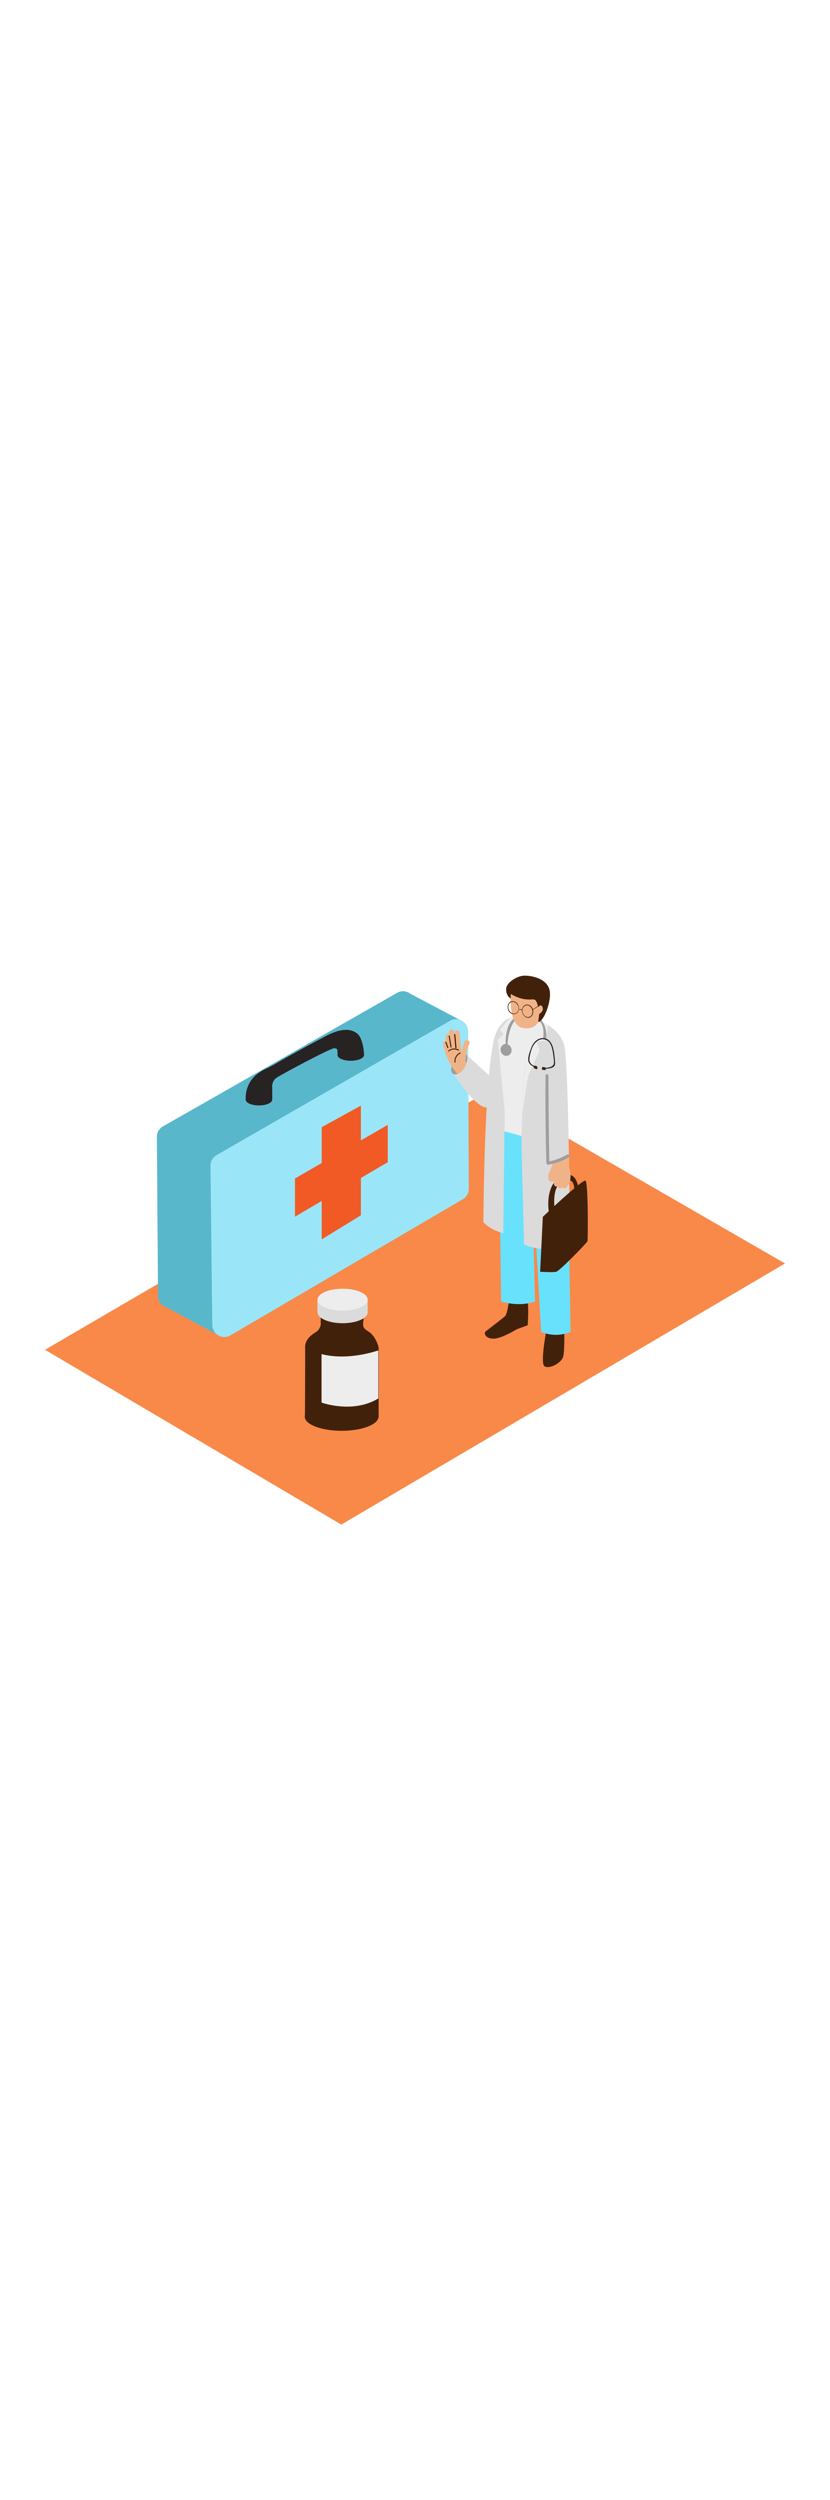 <svg version="1.1" id="Layer_1" xmlns="http://www.w3.org/2000/svg" xmlns:xlink="http://www.w3.org/1999/xlink" x="0px" y="0px" viewBox="0 0 500 500" style="width: 166px;" xml:space="preserve" data-imageid="doctor-47" imageName="Doctor" class="illustrations_image">
<style type="text/css">
	.st0_doctor-47{fill:#F88949;}
	.st1_doctor-47{opacity:0.32;fill:url(#SVGID_1_);enable-background:new    ;}
	.st2_doctor-47{opacity:0.32;fill:url(#SVGID_00000183229399652166372550000003423102352733236100_);enable-background:new    ;}
	.st3_doctor-47{opacity:0.32;fill:url(#SVGID_00000040572606732811024840000005992859454196086696_);enable-background:new    ;}
	.st4_doctor-47{fill:#68E1FD;}
	.st5_doctor-47{opacity:0.22;fill:#272322;enable-background:new    ;}
	.st6_doctor-47{opacity:0.37;fill:#EDEDED;enable-background:new    ;}
	.st7_doctor-47{fill:#272322;}
	.st8_doctor-47{fill:#F15A24;}
	.st9_doctor-47{fill:#EDEDED;}
	.st10_doctor-47{fill:#DBDBDB;}
	.st11_doctor-47{fill:#9E9E9E;}
	.st12_doctor-47{fill:#F0B387;}
	.st13_doctor-47{fill:#42210B;}
</style>
<polygon id="Base_doctor-47" class="st0_doctor-47" points="27.1,310.1 205.6,415.4 472.9,258.1 293.5,154.6 "/>
<g id="Shadow_doctor-47">
	
		<linearGradient id="SVGID_1_-doctor-47" gradientUnits="userSpaceOnUse" x1="287.279" y1="-1945.171" x2="323.609" y2="-1982.781" gradientTransform="matrix(1 0 0 1 0 2273.84)">
		<stop offset="0" style="stop-color:#272322;stop-opacity:0"/>
		<stop offset="0.99" style="stop-color:#272322"/>
	</linearGradient>
	<polyline class="st1_doctor-47" points="336.5,317.9 291.2,345.7 254.1,322.8 311.9,291 &#9;"/>
	
		<linearGradient id="SVGID_00000164485672102283651460000002410727661900634039_-doctor-47" gradientUnits="userSpaceOnUse" x1="69.817" y1="-1948.314" x2="130.087" y2="-2000.554" gradientTransform="matrix(1 0 0 1 0 2273.84)">
		<stop offset="0" style="stop-color:#272322;stop-opacity:0"/>
		<stop offset="0.99" style="stop-color:#272322"/>
	</linearGradient>
	
		<polyline style="opacity:0.32;fill:url(#SVGID_00000164485672102283651460000002410727661900634039_);enable-background:new    ;" points="&#10;&#9;&#9;151.2,294.2 80.1,336.5 39.5,312.6 103.2,273 &#9;"/>
	
		<linearGradient id="SVGID_00000047022128249414277970000009626687097814643898_-doctor-47" gradientUnits="userSpaceOnUse" x1="162.266" y1="-1893.834" x2="208.726" y2="-1934.114" gradientTransform="matrix(1 0 0 1 0 2273.84)">
		<stop offset="0" style="stop-color:#272322;stop-opacity:0"/>
		<stop offset="0.99" style="stop-color:#272322"/>
	</linearGradient>
	
		<polyline style="opacity:0.32;fill:url(#SVGID_00000047022128249414277970000009626687097814643898_);enable-background:new    ;" points="&#10;&#9;&#9;224.4,355.1 169.3,389.1 139.6,370.8 197.4,339 &#9;"/>
</g>
<g id="Medicine_Box_doctor-47">
	<path class="st4_doctor-47 targetColor" d="M279,112.4l-31.7-16.7c-0.7-0.6-1.6-1-2.5-1.3l0,0c-1.9-0.6-3.9-0.3-5.6,0.7l-141,80.4&#10;&#9;&#9;c-2.3,1.3-3.7,3.7-3.7,6.3l0.7,96c0,2,0.8,3.9,2.3,5.2l0,0c0.9,0.8,2,1.4,3.2,1.7l31.2,16.8c0,0,11.9-28.1,5.4-34.1&#10;&#9;&#9;c-0.4-0.4-0.9-0.6-1.4-0.8l110.6-64.1c2.2-1.3,3.6-3.7,3.6-6.3v-72l1,5.6L279,112.4z" style="fill: rgb(104, 225, 253);"/>
	<path class="st5_doctor-47" d="M279,112.4l-31.7-16.7c-0.7-0.6-1.6-1-2.5-1.3l0,0c-1.9-0.6-3.9-0.3-5.6,0.7l-141,80.4&#10;&#9;&#9;c-2.3,1.3-3.7,3.7-3.7,6.3l0.7,96c0,2,0.8,3.9,2.3,5.2l0,0c0.9,0.8,2,1.4,3.2,1.7l31.2,16.8c0,0,11.9-28.1,5.4-34.1&#10;&#9;&#9;c-0.4-0.4-0.9-0.6-1.4-0.8l110.6-64.1c2.2-1.3,3.6-3.7,3.6-6.3v-72l1,5.6L279,112.4z"/>
	<path class="st4_doctor-47 targetColor" d="M130.4,192.9l140.7-81c3.5-2,7.9-0.8,9.9,2.7c0.6,1.1,0.9,2.3,1,3.5l0.4,95c0,2.6-1.3,5-3.6,6.3l-140,82&#10;&#9;&#9;c-3.4,2-7.9,0.9-9.9-2.6c0,0,0,0,0,0c-0.6-1.1-1-2.3-1-3.6l-1.1-96C126.8,196.6,128.1,194.2,130.4,192.9z" style="fill: rgb(104, 225, 253);"/>
	<path class="st6_doctor-47" d="M130.4,192.9l140.7-81c3.5-2,7.9-0.8,9.9,2.7c0.6,1.1,0.9,2.3,1,3.5l0.4,95c0,2.6-1.3,5-3.6,6.3l-140,82&#10;&#9;&#9;c-3.4,2-7.9,0.9-9.9-2.6c0,0,0,0,0,0c-0.6-1.1-1-2.3-1-3.6l-1.1-96C126.8,196.6,128.1,194.2,130.4,192.9z"/>
	<ellipse class="st7_doctor-47" cx="156" cy="159.4" rx="8" ry="3.5"/>
	<ellipse class="st7_doctor-47" cx="211.3" cy="132.5" rx="8" ry="3.5"/>
	<path class="st7_doctor-47" d="M203.3,130.5c0,1,0.1,2,0.3,2.9c2,0.5,4.2-0.9,6.1-1.2c2.6-0.4,8.4,2.5,9.6,0.2c0-3.4-1.2-10.2-3.9-12.6&#10;&#9;&#9;c-5.6-4.8-13.8-1.5-19.3,1.4c-3.6,1.9-7.1,3.8-10.7,5.7c-4.3,2.4-8.7,4.8-13,7.2c-4,2.2-7.8,4.7-12,6.6c-1.8,0.8-3.5,1.8-5.1,3&#10;&#9;&#9;c-4.9,3.6-7.6,9.5-7.3,15.6h16v-7.2c-0.3-2.4,0.8-4.7,2.8-6c3.5-2.3,33.2-18.2,34.8-17.7S203.1,128.7,203.3,130.5z"/>
	<polygon class="st8_doctor-47" points="193.8,176 193.8,243.6 217.4,229.1 217.4,163 &#9;"/>
	<polygon class="st8_doctor-47" points="177.7,206.9 177.7,229.9 233.6,197.1 233.6,174.6 &#9;"/>
</g>
<g id="Character_doctor-47">
	<path class="st9_doctor-47" d="M300.7,182.7c0,0,0.9-40.3,2.6-44.9s5.1-19.5,6.9-21.3s3-8.2,8.8-6.7c3.2,1,6.2,2.2,9.2,3.7l-7.2,41.2l-3,29.3&#10;&#9;&#9;L300.7,182.7z"/>
	<path class="st10_doctor-47" d="M293.3,164.1c-7,0.5-19.8-19.9-19.8-19.9c7.1-3.8,7.4-12,7.4-12l17.5,16.1"/>
	<path class="st11_doctor-47" d="M273.5,144.2c0,0-3.3-0.7-0.7-6.9s6.3-6.8,8.2-5.1S279.9,144.6,273.5,144.2z"/>
	<path class="st12_doctor-47" d="M275.8,144c2.5-1.5,4.4-3.9,5.2-6.7c-0.3-0.3-0.5-0.7-0.7-1.1c0.1-1,0.2-1.9,0.3-2.9c0.4-2.7,1.1-5.3,2.2-7.8&#10;&#9;&#9;c0.7-1.9-2.4-2.8-3-0.8c-0.7,1.9-1.4,3.8-1.9,5.8l-1-11.2c-0.2-2-3.3-2-3.1,0l0.8,7.9c-0.4-2.8-0.8-5.7-1-8.6c-0.2-2-3.3-2-3.1,0&#10;&#9;&#9;c0,0.5,0.1,1,0.2,1.6c-1-0.5-2.4-0.1-2.2,1.3c0.1,0.8,0.2,1.6,0.3,2.4c-0.9-0.1-1.7,0.6-1.8,1.5c0,0,0,0,0,0c0,0.2,0,0.3,0,0.5&#10;&#9;&#9;C268.2,132.7,270.9,139.1,275.8,144z"/>
	<path class="st13_doctor-47" d="M307,276.6c0,0-0.9,11.7-2.9,13.4s-10.1,7.9-11.5,9s-0.1,4.4,4.7,4.4s13.9-5.6,13.9-5.6l6.7-2.5&#10;&#9;&#9;c0,0,0.9-11.4-0.5-18.3S307,276.6,307,276.6z"/>
	<path class="st13_doctor-47" d="M329.7,295.5c0,0-4.7,22.9-1.6,24.6s10.1-2,11.2-6s0.7-27.2,0-27.3"/>
	<path class="st4_doctor-47 targetColor" d="M300.7,196.3l1.2,84.7c0,0,10.5,3.6,20.4,0l-2-80.3l5.7,98.6c5.7,2.4,12.1,2.4,17.7,0L341.9,189l-40.1-11.1&#10;&#9;&#9;L300.7,196.3z" style="fill: rgb(104, 225, 253);"/>
	<path class="st10_doctor-47" d="M315.3,109.6c0,0-11-3.2-16.4,9.4c-7.3,17-7.7,114.3-7.7,114.3c3.3,3.2,7.5,5.5,12,6.6&#10;&#9;&#9;c0,0,0.9-100.4,1.7-106.8C306.3,122.7,315.3,109.6,315.3,109.6z"/>
	<path class="st9_doctor-47" d="M306.9,110.4c0,0-6.2,7.4-5.7,7.4s2.2,2.2,2.2,2.2l-3.5,3.4l4.5,47.6c0,0-3.3-34.5,11-61.2&#10;&#9;&#9;C315.3,109.7,309.2,109,306.9,110.4z"/>
	<path class="st10_doctor-47" d="M325.9,112.4c0,0,11,3.8,13.9,14c3,10.4,3.4,115.4,3.4,116.5s-7,5.5-12.9,6.4s-14.6-2.5-14.6-2.5l-1.6-61.2&#10;&#9;&#9;c0,0,0.8-35.2,1.6-41.9S325.9,112.4,325.9,112.4z"/>
	<path class="st11_doctor-47" d="M330.9,197.1c-0.3-17.3-0.5-34.7-0.5-52.1c0-0.5-0.4-0.9-0.9-0.9s-0.9,0.4-0.9,0.9c-0.1,17.5,0.1,35,0.5,52.6&#10;&#9;&#9;L330.9,197.1z"/>
	<path class="st13_doctor-47" d="M327,230c0,0,24-22.8,25.7-21.8s1.5,35.5,1.2,36.5s-16.8,17.9-18.8,18.4s-9.7,0-9.7,0L327,230z"/>
	<path class="st13_doctor-47" d="M334.3,226.4c0,0-2.8-15.3,5.4-18.2s6,8.9,6,8.9l2.9-3.4c0,0-0.7-11.8-9.3-8.6s-10,14.6-8.5,23.1"/>
	<path class="st12_doctor-47" d="M342.7,193.6c-2.9,1.7-6.2,2.9-9.5,3.3c-0.6,2.4-1.5,4.7-2.6,6.9c-0.6,2.7-0.7,5.2,2,5c0.3,0,0.6-0.2,0.8-0.6&#10;&#9;&#9;c0.1,0.7,0.2,1.4,0.3,2.2c0,0.1,0.1,0.3,0.2,0.4c0.2,0.7,0.9,1.1,1.5,0.9c0.2,0,0.4-0.1,0.6-0.2c0.1,0.6,0.5,1.1,1.1,1.3&#10;&#9;&#9;c0.6,0.2,1.3-0.1,1.6-0.7c0.4,0.7,1.3,1,2.1,0.6c0.5-0.3,0.8-0.7,1-1.2c0.2-0.1,0.3-0.2,0.4-0.3c2.1-3.7,1.7-7.6,0.6-11.6&#10;&#9;&#9;C342.8,197.6,342.7,195.6,342.7,193.6z"/>
	<path class="st9_doctor-47" d="M325.9,112l4.4,2.6l-1.6,9.2l-5.4,0.7l1.8,5.2c0,0-5.8,12.7-6.7,14.9s-3.7,23.2-3.7,23.2s0.6-22.8,1.4-25.7&#10;&#9;&#9;S320.6,120.8,325.9,112z"/>
	<ellipse transform="matrix(0.956 -0.292 0.292 0.956 -24.535 94.72)" class="st11_doctor-47" cx="305" cy="129.5" rx="3.3" ry="3.6"/>
	<path class="st11_doctor-47" d="M305.8,127.3c-0.3-0.2,0.3-19.7,11.5-18.5s10.3,9.5,9.9,13.8l1.8,0.3c0,0,2.1-14.9-12.3-14.9&#10;&#9;&#9;s-12,20.6-12,20.6"/>
	<path class="st13_doctor-47" d="M308.1,98.9c-2.1-1.2-3.3-3.5-3.2-5.9c0-4.5,6.9-7.8,9.8-8.2c3.7-0.5,15.9,1,16.6,10.1&#10;&#9;&#9;c0.5,6.3-3.8,17.6-7,17.7"/>
	<path class="st12_doctor-47" d="M325,106.3c-0.3-1.4-0.7-2.8-1.2-4.2c-0.2-0.5-0.3-0.9-0.5-1.4c-0.9-2.2-2.2-1.6-4.2-1.6&#10;&#9;&#9;c-1.6,0-3.1-0.1-4.7-0.5c-2.3-0.6-4.6-1.6-6.7-2.8c-0.3,4.9-0.5,19.3,7.5,20.5c4.9,0.8,7.5-1.2,9-3.5&#10;&#9;&#9;C324.5,110.6,324.7,108.5,325,106.3z"/>
	<path class="st12_doctor-47" d="M323.2,105.8c0,0,1.9-4.9,3.4-2.5c1.6,2.7-1.9,4.6-1.9,4.6"/>
	<path class="st13_doctor-47" d="M309.6,108c-1.7-0.1-3.2-1.3-3.6-3c-0.6-2.1,0.3-4.2,2-4.8l0,0c1.8-0.5,3.8,0.7,4.4,2.8c0.3,1,0.3,2-0.1,3&#10;&#9;&#9;c-0.3,0.9-1,1.5-1.9,1.8C310.1,107.9,309.8,108,309.6,108z M308.2,100.6c-1.6,0.5-2.4,2.4-1.8,4.3s2.4,3.1,4,2.6&#10;&#9;&#9;c0.8-0.3,1.4-0.9,1.7-1.6c0.4-0.9,0.4-1.8,0.1-2.7C311.5,101.3,309.7,100.1,308.2,100.6L308.2,100.6z"/>
	<path class="st13_doctor-47" d="M318.2,110.1c-0.6,0-1.3-0.2-1.8-0.6c-1.7-1.2-2.4-3.4-1.6-5.4c0.3-0.9,1-1.5,1.9-1.8l0,0&#10;&#9;&#9;c0.9-0.3,1.9-0.1,2.6,0.4c1.7,1.2,2.4,3.4,1.6,5.4c-0.3,0.9-1.1,1.6-2,1.9C318.7,110.1,318.4,110.1,318.2,110.1z M317.5,102.6&#10;&#9;&#9;c-0.3,0-0.5,0-0.8,0.1l0,0c-0.8,0.3-1.4,0.9-1.7,1.6c-0.7,1.8-0.1,3.8,1.5,4.9c0.7,0.5,1.5,0.6,2.3,0.4c0.8-0.3,1.4-0.8,1.7-1.6&#10;&#9;&#9;c0.7-1.8,0.1-3.8-1.5-4.9C318.7,102.7,318.1,102.6,317.5,102.6z"/>
	
		<rect x="320.2" y="102.9" transform="matrix(0.828 -0.56 0.56 0.828 -2.068 199.349)" class="st13_doctor-47" width="7.7" height="0.3"/>
	<path class="st13_doctor-47" d="M314.5,105.7c-0.3-0.4-1.4-0.5-1.8-0.5v-0.3c0.2,0,1.6,0,2.1,0.6L314.5,105.7z"/>
	<path class="st7_doctor-47" d="M327.2,140.8c1.7,0,4.5,0,6-1s1.2-2.3,1.1-4c-0.4-4-0.7-11.4-5.3-13.1c-4-1.4-7.4,1.5-8.8,5&#10;&#9;&#9;c-0.9,2.3-2.4,6-1.9,8.6c0.5,2,2.6,3.1,4.4,3.9c0.3,0.1,0.6-0.3,0.3-0.5c-2.1-0.9-4.2-2.1-4.1-4.6c0.2-2.2,0.7-4.3,1.5-6.4&#10;&#9;&#9;c1.4-3.8,5-7.2,9.1-5c3.3,1.8,3.7,8.1,4.1,11.4c0.2,2.1,0.5,3.5-1.9,4.6c-1.5,0.5-3,0.6-4.6,0.6c-0.2,0-0.3,0.1-0.3,0.3&#10;&#9;&#9;C327,140.7,327.1,140.8,327.2,140.8L327.2,140.8z"/>
	<path class="st13_doctor-47" d="M321.7,139.5c0,0.3-0.4,0.8,0,1s1.8,0.8,1.9,0.4s0.3-1.1,0-1.4S321.7,138.4,321.7,139.5z"/>
	<path class="st13_doctor-47" d="M326.5,140.4c0,0.3-0.2,0.9,0.2,1s1.9,0.4,2,0s0.1-1.2-0.3-1.4S326.3,139.4,326.5,140.4z"/>
	<path class="st13_doctor-47" d="M270.5,130.3c1.5-1.3,3.7-1.5,5.5-0.5c0.2,0.1,0.4,0,0.5-0.1c0.1-0.1,0.1-0.3-0.1-0.4c0,0,0,0,0,0&#10;&#9;&#9;c-2-1.1-4.5-0.9-6.3,0.6C269.7,130.1,270.2,130.6,270.5,130.3L270.5,130.3z"/>
	<path class="st13_doctor-47" d="M277.2,131c-2.3,1-3.6,3.3-3.4,5.8c0,0.2,0.1,0.3,0.3,0.3c0.2,0,0.3-0.1,0.3-0.3c-0.3-2.1,0.9-4.2,2.8-5.1&#10;&#9;&#9;C277.7,131.5,277.5,130.9,277.2,131L277.2,131z"/>
	<path class="st13_doctor-47" d="M273.6,120.2l0.7,8c0,0.4,0.7,0.4,0.7,0l-0.7-8C274.2,119.8,273.5,119.8,273.6,120.2z"/>
	<path class="st13_doctor-47" d="M270.3,121.2l1.1,6.6c0,0.4,0.7,0.2,0.6-0.2l-1.1-6.6C270.9,120.6,270.2,120.8,270.3,121.2z"/>
	<path class="st13_doctor-47" d="M268.3,124.9l1.2,3.3c0.1,0.4,0.8,0.2,0.6-0.2l-1.2-3.3C268.8,124.4,268.2,124.5,268.3,124.9z"/>
	<path class="st11_doctor-47" d="M341.5,192.6c-3.6,2.1-7.6,3.5-11.7,4.2c-1.1,0.2-0.7,1.9,0.5,1.8c4.3-0.7,8.4-2.2,12.2-4.4&#10;&#9;&#9;c0.4-0.3,0.6-0.8,0.3-1.2C342.5,192.4,342,192.3,341.5,192.6z"/>
</g>
<g id="Medicine_Bottle_doctor-47">
	<path class="st13_doctor-47" d="M193.2,287.8v7.4c-0.3,1.3-1,2.6-1.9,3.5c-1.5,1.3-7.6,3.9-7.5,10c0.1,5.4-0.1,42.3-0.1,42.3h44.4v-42.3&#10;&#9;&#9;c0,0-1.4-6.3-5.8-9.4c-1-0.6-2-1.3-2.8-2.1c-1.3-1.7-0.6-3.6-0.4-6.5c0-1.2,0-2.5-0.1-3.7"/>
	<polyline class="st10_doctor-47" points="191.2,279.9 191.2,287.5 221.5,287.5 221.5,279.9 &#9;"/>
	<ellipse class="st10_doctor-47" cx="206.4" cy="287.5" rx="15.1" ry="6.6"/>
	<ellipse class="st9_doctor-47" cx="206.4" cy="279.9" rx="15.1" ry="6.6"/>
	<ellipse class="st13_doctor-47" cx="205.8" cy="350.4" rx="22.2" ry="8.5"/>
	<path class="st9_doctor-47" d="M227.9,310.5c-0.6,0.1-17.9,6.4-34.2,2.2v29.2c0,0,18.9,6.9,34.2-2.5V310.5z"/>
</g>
</svg>